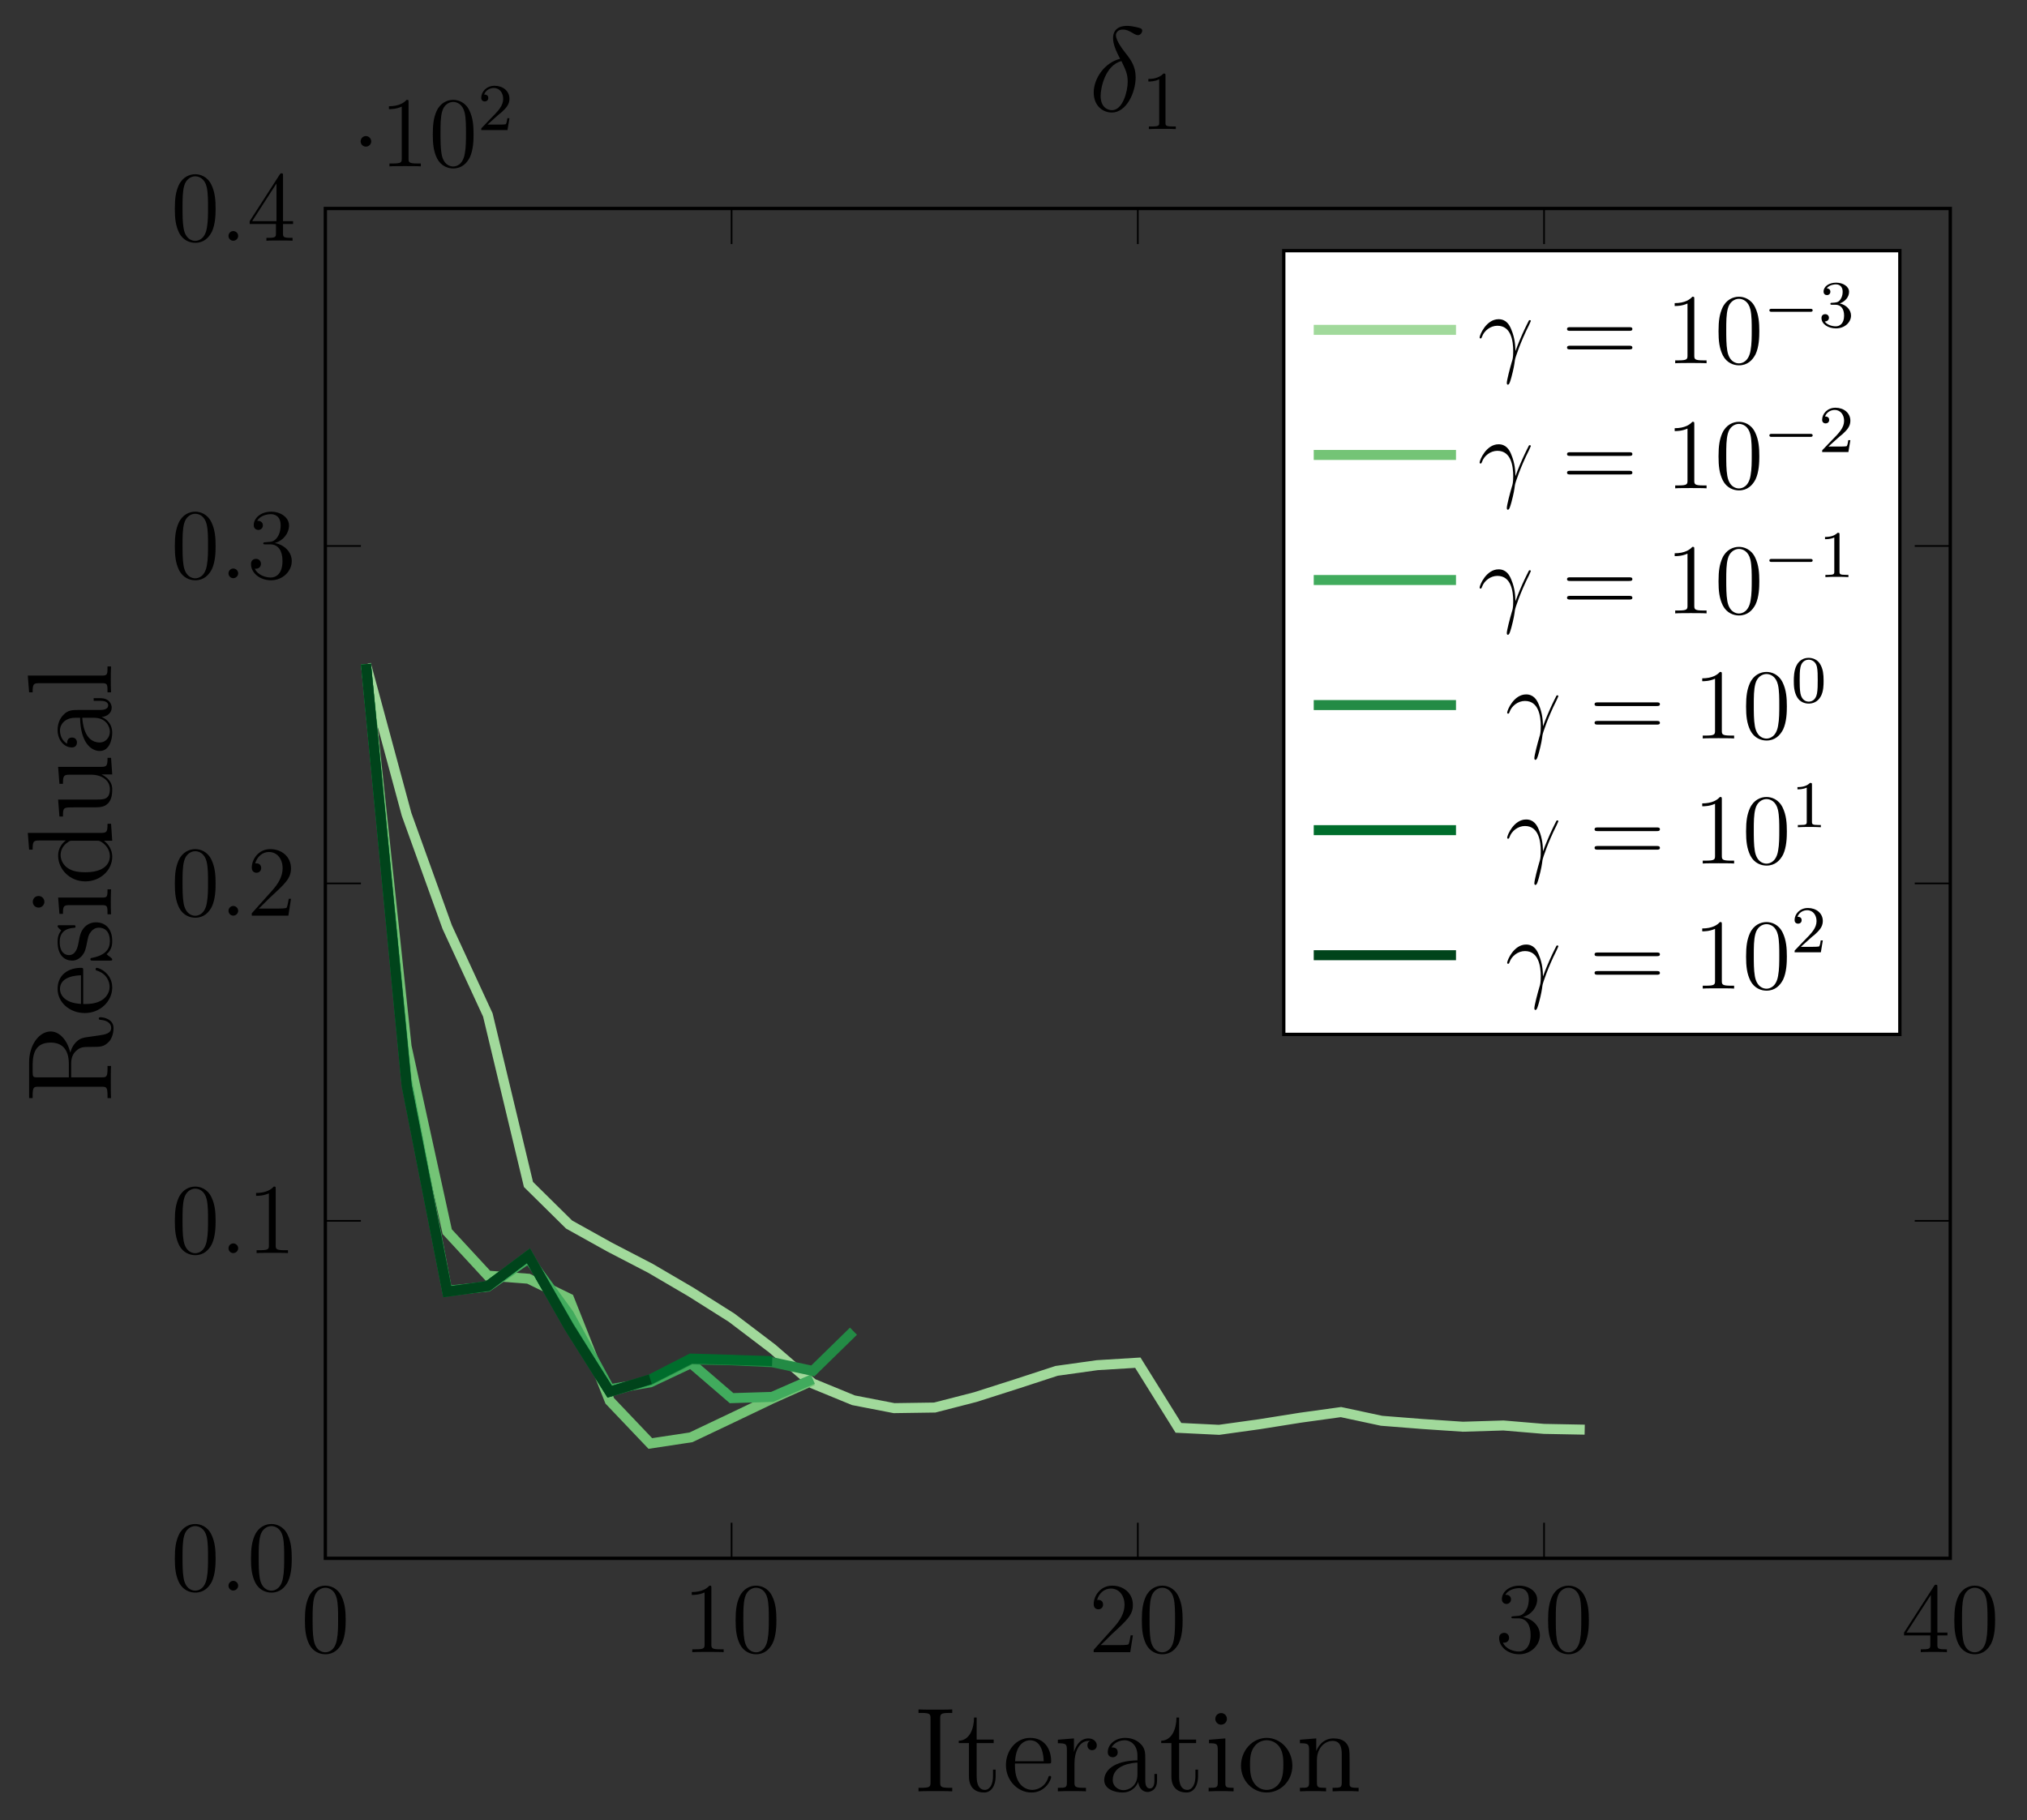 <?xml version="1.0" encoding="UTF-8"?>
<svg xmlns="http://www.w3.org/2000/svg" xmlns:xlink="http://www.w3.org/1999/xlink" width="242.336pt" height="217.654pt" viewBox="0 0 242.336 217.654" version="1.1">
<rect x="0" y="0" width="242.336" height="217.654" fill="#333333" stroke="none"/>
<defs>
<g>
<symbol overflow="visible" id="glyph0-0">
<path style="stroke:none;" d=""/>
</symbol>
<symbol overflow="visible" id="glyph0-1">
<path style="stroke:none;" d="M 5.359 -3.828 C 5.359 -4.812 5.297 -5.781 4.859 -6.688 C 4.375 -7.688 3.516 -7.953 2.922 -7.953 C 2.234 -7.953 1.391 -7.609 0.938 -6.609 C 0.609 -5.859 0.484 -5.109 0.484 -3.828 C 0.484 -2.672 0.578 -1.797 1 -0.938 C 1.469 -0.031 2.297 0.25 2.922 0.25 C 3.953 0.25 4.547 -0.375 4.906 -1.062 C 5.328 -1.953 5.359 -3.125 5.359 -3.828 Z M 2.922 0.016 C 2.531 0.016 1.75 -0.203 1.531 -1.5 C 1.406 -2.219 1.406 -3.125 1.406 -3.969 C 1.406 -4.953 1.406 -5.828 1.594 -6.531 C 1.797 -7.344 2.406 -7.703 2.922 -7.703 C 3.375 -7.703 4.062 -7.438 4.297 -6.406 C 4.453 -5.719 4.453 -4.781 4.453 -3.969 C 4.453 -3.172 4.453 -2.266 4.312 -1.531 C 4.094 -0.219 3.328 0.016 2.922 0.016 Z M 2.922 0.016 "/>
</symbol>
<symbol overflow="visible" id="glyph0-2">
<path style="stroke:none;" d="M 3.438 -7.656 C 3.438 -7.938 3.438 -7.953 3.203 -7.953 C 2.922 -7.625 2.312 -7.188 1.094 -7.188 L 1.094 -6.844 C 1.359 -6.844 1.953 -6.844 2.625 -7.141 L 2.625 -0.922 C 2.625 -0.484 2.578 -0.344 1.531 -0.344 L 1.156 -0.344 L 1.156 0 C 1.484 -0.031 2.641 -0.031 3.031 -0.031 C 3.438 -0.031 4.578 -0.031 4.906 0 L 4.906 -0.344 L 4.531 -0.344 C 3.484 -0.344 3.438 -0.484 3.438 -0.922 Z M 3.438 -7.656 "/>
</symbol>
<symbol overflow="visible" id="glyph0-3">
<path style="stroke:none;" d="M 5.266 -2.016 L 5 -2.016 C 4.953 -1.812 4.859 -1.141 4.75 -0.953 C 4.656 -0.844 3.984 -0.844 3.625 -0.844 L 1.406 -0.844 C 1.734 -1.125 2.469 -1.891 2.766 -2.172 C 4.594 -3.844 5.266 -4.469 5.266 -5.656 C 5.266 -7.031 4.172 -7.953 2.781 -7.953 C 1.406 -7.953 0.578 -6.766 0.578 -5.734 C 0.578 -5.125 1.109 -5.125 1.141 -5.125 C 1.406 -5.125 1.703 -5.312 1.703 -5.688 C 1.703 -6.031 1.484 -6.25 1.141 -6.25 C 1.047 -6.25 1.016 -6.25 0.984 -6.234 C 1.203 -7.047 1.859 -7.609 2.625 -7.609 C 3.641 -7.609 4.266 -6.75 4.266 -5.656 C 4.266 -4.641 3.688 -3.75 3 -2.984 L 0.578 -0.281 L 0.578 0 L 4.953 0 Z M 5.266 -2.016 "/>
</symbol>
<symbol overflow="visible" id="glyph0-4">
<path style="stroke:none;" d="M 2.203 -4.297 C 2 -4.281 1.953 -4.266 1.953 -4.156 C 1.953 -4.047 2.016 -4.047 2.219 -4.047 L 2.766 -4.047 C 3.797 -4.047 4.25 -3.203 4.25 -2.062 C 4.25 -0.484 3.438 -0.078 2.844 -0.078 C 2.266 -0.078 1.297 -0.344 0.938 -1.141 C 1.328 -1.078 1.672 -1.297 1.672 -1.719 C 1.672 -2.062 1.422 -2.312 1.094 -2.312 C 0.797 -2.312 0.484 -2.141 0.484 -1.688 C 0.484 -0.625 1.547 0.25 2.875 0.25 C 4.297 0.25 5.359 -0.844 5.359 -2.047 C 5.359 -3.141 4.469 -4 3.328 -4.203 C 4.359 -4.5 5.031 -5.375 5.031 -6.312 C 5.031 -7.25 4.047 -7.953 2.891 -7.953 C 1.703 -7.953 0.812 -7.219 0.812 -6.344 C 0.812 -5.875 1.188 -5.766 1.359 -5.766 C 1.609 -5.766 1.906 -5.953 1.906 -6.312 C 1.906 -6.688 1.609 -6.859 1.344 -6.859 C 1.281 -6.859 1.25 -6.859 1.219 -6.844 C 1.672 -7.656 2.797 -7.656 2.859 -7.656 C 3.25 -7.656 4.031 -7.484 4.031 -6.312 C 4.031 -6.078 4 -5.422 3.641 -4.906 C 3.281 -4.375 2.875 -4.344 2.562 -4.328 Z M 2.203 -4.297 "/>
</symbol>
<symbol overflow="visible" id="glyph0-5">
<path style="stroke:none;" d="M 4.312 -7.781 C 4.312 -8.016 4.312 -8.062 4.141 -8.062 C 4.047 -8.062 4.016 -8.062 3.922 -7.922 L 0.328 -2.344 L 0.328 -2 L 3.469 -2 L 3.469 -0.906 C 3.469 -0.469 3.438 -0.344 2.562 -0.344 L 2.328 -0.344 L 2.328 0 C 2.609 -0.031 3.547 -0.031 3.891 -0.031 C 4.219 -0.031 5.172 -0.031 5.453 0 L 5.453 -0.344 L 5.219 -0.344 C 4.344 -0.344 4.312 -0.469 4.312 -0.906 L 4.312 -2 L 5.516 -2 L 5.516 -2.344 L 4.312 -2.344 Z M 3.531 -6.844 L 3.531 -2.344 L 0.625 -2.344 Z M 3.531 -6.844 "/>
</symbol>
<symbol overflow="visible" id="glyph0-6">
<path style="stroke:none;" d="M 8.062 -3.875 C 8.234 -3.875 8.453 -3.875 8.453 -4.094 C 8.453 -4.312 8.25 -4.312 8.062 -4.312 L 1.031 -4.312 C 0.859 -4.312 0.641 -4.312 0.641 -4.094 C 0.641 -3.875 0.844 -3.875 1.031 -3.875 Z M 8.062 -1.656 C 8.234 -1.656 8.453 -1.656 8.453 -1.859 C 8.453 -2.094 8.25 -2.094 8.062 -2.094 L 1.031 -2.094 C 0.859 -2.094 0.641 -2.094 0.641 -1.875 C 0.641 -1.656 0.844 -1.656 1.031 -1.656 Z M 8.062 -1.656 "/>
</symbol>
<symbol overflow="visible" id="glyph1-0">
<path style="stroke:none;" d=""/>
</symbol>
<symbol overflow="visible" id="glyph1-1">
<path style="stroke:none;" d="M 2.203 -0.578 C 2.203 -0.922 1.906 -1.156 1.625 -1.156 C 1.281 -1.156 1.047 -0.875 1.047 -0.578 C 1.047 -0.234 1.328 0 1.609 0 C 1.953 0 2.203 -0.281 2.203 -0.578 Z M 2.203 -0.578 "/>
</symbol>
<symbol overflow="visible" id="glyph1-2">
<path style="stroke:none;" d="M 4.516 -1.453 C 4.5 -2.047 4.469 -2.969 4.016 -4.047 C 3.781 -4.641 3.375 -5.266 2.5 -5.266 C 1.031 -5.266 0.234 -3.391 0.234 -3.078 C 0.234 -2.969 0.312 -2.969 0.344 -2.969 C 0.453 -2.969 0.453 -3 0.516 -3.156 C 0.766 -3.891 1.531 -4.484 2.359 -4.484 C 4.016 -4.484 4.25 -2.625 4.25 -1.453 C 4.25 -0.688 4.172 -0.438 4.094 -0.203 C 3.875 0.531 3.484 2.016 3.484 2.359 C 3.484 2.453 3.516 2.562 3.609 2.562 C 3.797 2.562 3.891 2.156 4.031 1.688 C 4.312 0.641 4.391 0.109 4.453 -0.375 C 4.484 -0.656 5.156 -2.625 6.109 -4.5 C 6.188 -4.703 6.359 -5.016 6.359 -5.062 C 6.359 -5.062 6.344 -5.156 6.234 -5.156 C 6.219 -5.156 6.156 -5.156 6.125 -5.109 C 6.109 -5.078 5.688 -4.266 5.328 -3.453 C 5.156 -3.047 4.906 -2.516 4.516 -1.453 Z M 4.516 -1.453 "/>
</symbol>
<symbol overflow="visible" id="glyph2-0">
<path style="stroke:none;" d=""/>
</symbol>
<symbol overflow="visible" id="glyph2-1">
<path style="stroke:none;" d="M 2.297 -2.984 C 2.297 -3.328 2.016 -3.625 1.656 -3.625 C 1.312 -3.625 1.031 -3.328 1.031 -2.984 C 1.031 -2.641 1.312 -2.359 1.656 -2.359 C 2.016 -2.359 2.297 -2.641 2.297 -2.984 Z M 2.297 -2.984 "/>
</symbol>
<symbol overflow="visible" id="glyph3-0">
<path style="stroke:none;" d=""/>
</symbol>
<symbol overflow="visible" id="glyph3-1">
<path style="stroke:none;" d="M 2.25 -1.625 C 2.375 -1.75 2.703 -2.016 2.844 -2.125 C 3.328 -2.578 3.797 -3.016 3.797 -3.734 C 3.797 -4.688 3 -5.297 2.016 -5.297 C 1.047 -5.297 0.422 -4.578 0.422 -3.859 C 0.422 -3.469 0.734 -3.422 0.844 -3.422 C 1.016 -3.422 1.266 -3.531 1.266 -3.844 C 1.266 -4.25 0.859 -4.25 0.766 -4.25 C 1 -4.844 1.531 -5.031 1.922 -5.031 C 2.656 -5.031 3.047 -4.406 3.047 -3.734 C 3.047 -2.906 2.469 -2.297 1.516 -1.344 L 0.516 -0.297 C 0.422 -0.219 0.422 -0.203 0.422 0 L 3.562 0 L 3.797 -1.422 L 3.547 -1.422 C 3.531 -1.266 3.469 -0.875 3.375 -0.719 C 3.328 -0.656 2.719 -0.656 2.594 -0.656 L 1.172 -0.656 Z M 2.25 -1.625 "/>
</symbol>
<symbol overflow="visible" id="glyph3-2">
<path style="stroke:none;" d="M 2.016 -2.656 C 2.641 -2.656 3.047 -2.203 3.047 -1.359 C 3.047 -0.359 2.484 -0.078 2.062 -0.078 C 1.625 -0.078 1.016 -0.234 0.734 -0.656 C 1.031 -0.656 1.234 -0.844 1.234 -1.094 C 1.234 -1.359 1.047 -1.531 0.781 -1.531 C 0.578 -1.531 0.344 -1.406 0.344 -1.078 C 0.344 -0.328 1.156 0.172 2.078 0.172 C 3.125 0.172 3.875 -0.562 3.875 -1.359 C 3.875 -2.031 3.344 -2.625 2.531 -2.812 C 3.156 -3.031 3.641 -3.562 3.641 -4.203 C 3.641 -4.844 2.922 -5.297 2.094 -5.297 C 1.234 -5.297 0.594 -4.844 0.594 -4.234 C 0.594 -3.938 0.781 -3.812 1 -3.812 C 1.25 -3.812 1.406 -3.984 1.406 -4.219 C 1.406 -4.516 1.141 -4.625 0.969 -4.625 C 1.312 -5.062 1.922 -5.094 2.062 -5.094 C 2.266 -5.094 2.875 -5.031 2.875 -4.203 C 2.875 -3.656 2.641 -3.312 2.531 -3.188 C 2.297 -2.938 2.109 -2.922 1.625 -2.891 C 1.469 -2.891 1.406 -2.875 1.406 -2.766 C 1.406 -2.656 1.484 -2.656 1.625 -2.656 Z M 2.016 -2.656 "/>
</symbol>
<symbol overflow="visible" id="glyph3-3">
<path style="stroke:none;" d="M 2.5 -5.078 C 2.5 -5.297 2.484 -5.297 2.266 -5.297 C 1.938 -4.984 1.516 -4.797 0.766 -4.797 L 0.766 -4.531 C 0.984 -4.531 1.406 -4.531 1.875 -4.734 L 1.875 -0.656 C 1.875 -0.359 1.844 -0.266 1.094 -0.266 L 0.812 -0.266 L 0.812 0 C 1.141 -0.031 1.828 -0.031 2.188 -0.031 C 2.547 -0.031 3.234 -0.031 3.562 0 L 3.562 -0.266 L 3.281 -0.266 C 2.531 -0.266 2.5 -0.359 2.5 -0.656 Z M 2.5 -5.078 "/>
</symbol>
<symbol overflow="visible" id="glyph3-4">
<path style="stroke:none;" d="M 3.891 -2.547 C 3.891 -3.391 3.812 -3.906 3.547 -4.422 C 3.203 -5.125 2.547 -5.297 2.109 -5.297 C 1.109 -5.297 0.734 -4.547 0.625 -4.328 C 0.344 -3.75 0.328 -2.953 0.328 -2.547 C 0.328 -2.016 0.344 -1.219 0.734 -0.578 C 1.094 0.016 1.688 0.172 2.109 0.172 C 2.5 0.172 3.172 0.047 3.578 -0.734 C 3.875 -1.312 3.891 -2.031 3.891 -2.547 Z M 2.109 -0.062 C 1.844 -0.062 1.297 -0.188 1.125 -1.016 C 1.031 -1.469 1.031 -2.219 1.031 -2.641 C 1.031 -3.188 1.031 -3.75 1.125 -4.188 C 1.297 -5 1.906 -5.078 2.109 -5.078 C 2.375 -5.078 2.938 -4.938 3.094 -4.219 C 3.188 -3.781 3.188 -3.172 3.188 -2.641 C 3.188 -2.172 3.188 -1.453 3.094 -1 C 2.922 -0.172 2.375 -0.062 2.109 -0.062 Z M 2.109 -0.062 "/>
</symbol>
<symbol overflow="visible" id="glyph4-0">
<path style="stroke:none;" d=""/>
</symbol>
<symbol overflow="visible" id="glyph4-1">
<path style="stroke:none;" d="M 4.547 0 L 4.547 -0.422 L 4.234 -0.422 C 3.156 -0.422 3.109 -0.562 3.109 -1.094 L 3.109 -8.703 C 3.109 -9.234 3.156 -9.375 4.234 -9.375 L 4.547 -9.375 L 4.547 -9.797 C 4.203 -9.766 2.969 -9.766 2.531 -9.766 C 2.109 -9.766 0.859 -9.766 0.516 -9.797 L 0.516 -9.375 L 0.828 -9.375 C 1.906 -9.375 1.953 -9.234 1.953 -8.703 L 1.953 -1.094 C 1.953 -0.562 1.906 -0.422 0.828 -0.422 L 0.516 -0.422 L 0.516 0 C 0.859 -0.031 2.094 -0.031 2.531 -0.031 C 2.953 -0.031 4.203 -0.031 4.547 0 Z M 4.547 0 "/>
</symbol>
<symbol overflow="visible" id="glyph4-2">
<path style="stroke:none;" d="M 4.672 -1.781 L 4.672 -2.594 L 4.359 -2.594 L 4.359 -1.812 C 4.359 -0.781 3.938 -0.172 3.391 -0.172 C 2.406 -0.172 2.406 -1.5 2.406 -1.75 L 2.406 -5.766 L 4.438 -5.766 L 4.438 -6.188 L 2.406 -6.188 L 2.406 -8.828 L 2.094 -8.828 C 2.078 -7.469 1.562 -6.094 0.266 -6.047 L 0.266 -5.766 L 1.484 -5.766 L 1.484 -1.781 C 1.484 -0.188 2.531 0.141 3.297 0.141 C 4.203 0.141 4.672 -0.75 4.672 -1.781 Z M 4.672 -1.781 "/>
</symbol>
<symbol overflow="visible" id="glyph4-3">
<path style="stroke:none;" d="M 5.844 -1.703 C 5.844 -1.797 5.766 -1.844 5.688 -1.844 C 5.562 -1.844 5.531 -1.781 5.516 -1.703 C 5.141 -0.5 4.172 -0.172 3.578 -0.172 C 2.969 -0.172 1.516 -0.578 1.516 -3.062 L 1.516 -3.328 L 5.5 -3.328 C 5.812 -3.328 5.844 -3.328 5.844 -3.594 C 5.844 -5.047 5.062 -6.391 3.328 -6.391 C 1.688 -6.391 0.438 -4.922 0.438 -3.141 C 0.438 -1.25 1.891 0.141 3.484 0.141 C 5.188 0.141 5.844 -1.406 5.844 -1.703 Z M 4.953 -3.594 L 1.531 -3.594 C 1.656 -5.859 2.906 -6.109 3.312 -6.109 C 4.844 -6.109 4.938 -4.094 4.953 -3.594 Z M 4.953 -3.594 "/>
</symbol>
<symbol overflow="visible" id="glyph4-4">
<path style="stroke:none;" d="M 5.062 -5.5 C 5.062 -5.922 4.672 -6.328 4.062 -6.328 C 2.844 -6.328 2.422 -5 2.344 -4.734 L 2.328 -4.734 L 2.328 -6.328 L 0.406 -6.172 L 0.406 -5.75 C 1.375 -5.75 1.484 -5.656 1.484 -4.953 L 1.484 -1.062 C 1.484 -0.422 1.328 -0.422 0.406 -0.422 L 0.406 0 C 0.797 -0.031 1.594 -0.031 2.016 -0.031 C 2.406 -0.031 3.422 -0.031 3.766 0 L 3.766 -0.422 L 3.469 -0.422 C 2.422 -0.422 2.391 -0.578 2.391 -1.094 L 2.391 -3.344 C 2.391 -4.734 2.969 -6.031 4.078 -6.031 C 4.188 -6.031 4.219 -6.031 4.281 -6.031 C 4.156 -5.969 3.938 -5.875 3.938 -5.5 C 3.938 -5.078 4.266 -4.922 4.484 -4.922 C 4.781 -4.922 5.062 -5.109 5.062 -5.5 Z M 5.062 -5.5 "/>
</symbol>
<symbol overflow="visible" id="glyph4-5">
<path style="stroke:none;" d="M 6.797 -1.281 L 6.797 -2.078 L 6.484 -2.078 L 6.484 -1.281 C 6.484 -0.453 6.141 -0.344 5.938 -0.344 C 5.391 -0.344 5.391 -1.109 5.391 -1.312 L 5.391 -3.828 C 5.391 -4.609 5.391 -5.172 4.766 -5.734 C 4.266 -6.203 3.609 -6.391 2.984 -6.391 C 1.812 -6.391 0.906 -5.625 0.906 -4.688 C 0.906 -4.281 1.172 -4.078 1.5 -4.078 C 1.844 -4.078 2.094 -4.312 2.094 -4.656 C 2.094 -5.25 1.578 -5.25 1.359 -5.25 C 1.688 -5.859 2.375 -6.109 2.953 -6.109 C 3.609 -6.109 4.453 -5.562 4.453 -4.281 L 4.453 -3.703 C 1.578 -3.656 0.484 -2.453 0.484 -1.344 C 0.484 -0.219 1.812 0.141 2.688 0.141 C 3.625 0.141 4.281 -0.438 4.547 -1.125 C 4.609 -0.438 5.047 0.078 5.672 0.078 C 5.969 0.078 6.797 -0.125 6.797 -1.281 Z M 4.453 -2.016 C 4.453 -0.609 3.406 -0.141 2.797 -0.141 C 2.094 -0.141 1.5 -0.656 1.5 -1.344 C 1.5 -3.234 3.938 -3.406 4.453 -3.438 Z M 4.453 -2.016 "/>
</symbol>
<symbol overflow="visible" id="glyph4-6">
<path style="stroke:none;" d="M 3.453 0 L 3.453 -0.422 C 2.531 -0.422 2.469 -0.484 2.469 -1.047 L 2.469 -6.328 L 0.516 -6.172 L 0.516 -5.75 C 1.438 -5.75 1.562 -5.672 1.562 -4.969 L 1.562 -1.062 C 1.562 -0.422 1.406 -0.422 0.469 -0.422 L 0.469 0 C 0.875 -0.031 1.562 -0.031 1.984 -0.031 C 2.141 -0.031 2.969 -0.031 3.453 0 Z M 2.656 -8.656 C 2.656 -9.094 2.312 -9.359 1.969 -9.359 C 1.562 -9.359 1.266 -9.047 1.266 -8.656 C 1.266 -8.297 1.578 -7.969 1.953 -7.969 C 2.375 -7.969 2.656 -8.312 2.656 -8.656 Z M 2.656 -8.656 "/>
</symbol>
<symbol overflow="visible" id="glyph4-7">
<path style="stroke:none;" d="M 6.578 -3.062 C 6.578 -4.922 5.172 -6.391 3.516 -6.391 C 1.797 -6.391 0.438 -4.875 0.438 -3.062 C 0.438 -1.234 1.859 0.141 3.5 0.141 C 5.188 0.141 6.578 -1.266 6.578 -3.062 Z M 5.5 -3.203 C 5.5 -2.703 5.5 -1.812 5.125 -1.141 C 4.719 -0.438 4.062 -0.172 3.516 -0.172 C 2.984 -0.172 2.344 -0.406 1.922 -1.109 C 1.531 -1.75 1.516 -2.594 1.516 -3.203 C 1.516 -3.75 1.516 -4.625 1.969 -5.266 C 2.359 -5.875 3 -6.109 3.5 -6.109 C 4.062 -6.109 4.656 -5.859 5.047 -5.297 C 5.5 -4.641 5.5 -3.734 5.5 -3.203 Z M 5.5 -3.203 "/>
</symbol>
<symbol overflow="visible" id="glyph4-8">
<path style="stroke:none;" d="M 7.469 0 L 7.469 -0.422 C 6.75 -0.422 6.391 -0.422 6.391 -0.844 L 6.391 -3.484 C 6.391 -4.812 6.391 -5.219 6.047 -5.688 C 5.641 -6.234 4.969 -6.328 4.469 -6.328 C 3.078 -6.328 2.531 -5.141 2.422 -4.844 L 2.406 -4.844 L 2.406 -6.328 L 0.453 -6.172 L 0.453 -5.75 C 1.438 -5.75 1.547 -5.656 1.547 -4.953 L 1.547 -1.062 C 1.547 -0.422 1.391 -0.422 0.453 -0.422 L 0.453 0 C 0.828 -0.031 1.609 -0.031 2.016 -0.031 C 2.422 -0.031 3.203 -0.031 3.578 0 L 3.578 -0.422 C 2.656 -0.422 2.484 -0.422 2.484 -1.062 L 2.484 -3.734 C 2.484 -5.234 3.469 -6.031 4.359 -6.031 C 5.25 -6.031 5.453 -5.312 5.453 -4.438 L 5.453 -1.062 C 5.453 -0.422 5.297 -0.422 4.359 -0.422 L 4.359 0 C 4.734 -0.031 5.516 -0.031 5.906 -0.031 C 6.328 -0.031 7.094 -0.031 7.469 0 Z M 7.469 0 "/>
</symbol>
<symbol overflow="visible" id="glyph5-0">
<path style="stroke:none;" d=""/>
</symbol>
<symbol overflow="visible" id="glyph5-1">
<path style="stroke:none;" d="M -1.25 -10.281 C -1.328 -10.281 -1.469 -10.281 -1.469 -10.125 C -1.469 -9.984 -1.375 -9.984 -1.234 -9.969 C -0.375 -9.891 0.016 -9.484 0.016 -9.016 C 0.016 -8.359 -0.656 -8.219 -1.422 -8.109 L -2.5 -7.953 C -3.219 -7.859 -3.672 -7.797 -4.109 -7.375 C -4.281 -7.219 -4.656 -6.844 -4.875 -6.047 C -5.203 -7.469 -6.109 -8.578 -7.219 -8.578 C -8.609 -8.578 -9.797 -6.953 -9.797 -4.891 L -9.797 -0.609 L -9.375 -0.609 L -9.375 -0.891 C -9.375 -1.922 -9.234 -1.969 -8.703 -1.969 L -1.094 -1.969 C -0.562 -1.969 -0.422 -1.922 -0.422 -0.891 L -0.422 -0.609 L 0 -0.609 C -0.031 -0.938 -0.031 -2.109 -0.031 -2.531 C -0.031 -2.938 -0.031 -4.125 0 -4.453 L -0.422 -4.453 L -0.422 -4.172 C -0.422 -3.141 -0.562 -3.094 -1.094 -3.094 L -4.766 -3.094 L -4.766 -4.766 C -4.766 -5.328 -4.609 -5.859 -4.203 -6.234 C -3.656 -6.734 -3.359 -6.734 -2.359 -6.734 C -1.234 -6.734 -0.859 -6.734 -0.25 -7.359 C -0.031 -7.578 0.297 -8.172 0.297 -8.984 C 0.297 -10.094 -0.953 -10.281 -1.25 -10.281 Z M -7.219 -7.25 C -5.969 -7.25 -5.047 -6.562 -5.047 -4.703 L -5.047 -3.094 L -8.812 -3.094 C -9.141 -3.094 -9.312 -3.094 -9.359 -3.406 C -9.375 -3.531 -9.375 -3.953 -9.375 -4.25 C -9.375 -5.406 -9.375 -7.25 -7.219 -7.25 Z M -7.219 -7.25 "/>
</symbol>
<symbol overflow="visible" id="glyph5-2">
<path style="stroke:none;" d="M -1.703 -5.844 C -1.797 -5.844 -1.844 -5.766 -1.844 -5.688 C -1.844 -5.562 -1.781 -5.531 -1.703 -5.516 C -0.5 -5.141 -0.172 -4.172 -0.172 -3.578 C -0.172 -2.969 -0.578 -1.516 -3.062 -1.516 L -3.328 -1.516 L -3.328 -5.5 C -3.328 -5.812 -3.328 -5.844 -3.594 -5.844 C -5.047 -5.844 -6.391 -5.062 -6.391 -3.328 C -6.391 -1.688 -4.922 -0.438 -3.141 -0.438 C -1.25 -0.438 0.141 -1.891 0.141 -3.484 C 0.141 -5.188 -1.406 -5.844 -1.703 -5.844 Z M -3.594 -4.953 L -3.594 -1.531 C -5.859 -1.656 -6.109 -2.906 -6.109 -3.312 C -6.109 -4.844 -4.094 -4.938 -3.594 -4.953 Z M -3.594 -4.953 "/>
</symbol>
<symbol overflow="visible" id="glyph5-3">
<path style="stroke:none;" d="M -1.828 -5.047 C -2.594 -5.047 -3.062 -4.578 -3.188 -4.453 C -3.625 -3.938 -3.719 -3.547 -3.891 -2.594 C -3.969 -2.172 -4.172 -1.125 -5.031 -1.125 C -5.484 -1.125 -6.141 -1.422 -6.141 -2.719 C -6.141 -4.281 -4.812 -4.359 -4.359 -4.391 C -4.25 -4.406 -4.25 -4.5 -4.25 -4.547 C -4.25 -4.703 -4.312 -4.703 -4.578 -4.703 L -6.062 -4.703 C -6.328 -4.703 -6.391 -4.703 -6.391 -4.562 C -6.391 -4.453 -6.078 -4.172 -5.953 -4.078 C -6.312 -3.625 -6.391 -3.188 -6.391 -2.719 C -6.391 -0.984 -5.453 -0.469 -4.656 -0.469 C -4.5 -0.469 -4 -0.469 -3.5 -1.016 C -3.094 -1.484 -3 -1.969 -2.875 -2.625 C -2.719 -3.406 -2.672 -3.594 -2.375 -3.953 C -2.172 -4.219 -1.844 -4.406 -1.453 -4.406 C -0.828 -4.406 -0.141 -4.047 -0.141 -2.781 C -0.141 -1.844 -0.688 -1.141 -2.125 -0.828 C -2.375 -0.781 -2.406 -0.766 -2.406 -0.766 C -2.469 -0.734 -2.469 -0.672 -2.469 -0.625 C -2.469 -0.469 -2.391 -0.469 -2.141 -0.469 L -0.188 -0.469 C 0.078 -0.469 0.141 -0.469 0.141 -0.609 C 0.141 -0.688 0.125 -0.703 -0.172 -0.953 C -0.266 -1.016 -0.297 -1.016 -0.531 -1.234 C 0.141 -1.781 0.141 -2.547 0.141 -2.797 C 0.141 -4.297 -0.688 -5.047 -1.828 -5.047 Z M -1.828 -5.047 "/>
</symbol>
<symbol overflow="visible" id="glyph5-4">
<path style="stroke:none;" d="M 0 -3.453 L -0.422 -3.453 C -0.422 -2.531 -0.484 -2.469 -1.047 -2.469 L -6.328 -2.469 L -6.172 -0.516 L -5.75 -0.516 C -5.75 -1.438 -5.672 -1.562 -4.969 -1.562 L -1.062 -1.562 C -0.422 -1.562 -0.422 -1.406 -0.422 -0.469 L 0 -0.469 C -0.031 -0.875 -0.031 -1.562 -0.031 -1.984 C -0.031 -2.141 -0.031 -2.969 0 -3.453 Z M -8.656 -2.656 C -9.094 -2.656 -9.359 -2.312 -9.359 -1.969 C -9.359 -1.562 -9.047 -1.266 -8.656 -1.266 C -8.297 -1.266 -7.969 -1.578 -7.969 -1.953 C -7.969 -2.375 -8.312 -2.656 -8.656 -2.656 Z M -8.656 -2.656 "/>
</symbol>
<symbol overflow="visible" id="glyph5-5">
<path style="stroke:none;" d="M 0 -7.391 L -0.422 -7.391 C -0.422 -6.406 -0.516 -6.297 -1.219 -6.297 L -9.953 -6.297 L -9.797 -4.297 L -9.375 -4.297 C -9.375 -5.281 -9.281 -5.391 -8.578 -5.391 L -5.406 -5.391 C -5.828 -5.094 -6.328 -4.469 -6.328 -3.594 C -6.328 -1.938 -4.922 -0.5 -3.078 -0.5 C -1.266 -0.5 0.141 -1.859 0.141 -3.438 C 0.141 -4.531 -0.578 -5.156 -0.844 -5.359 L 0.141 -5.359 Z M -1.672 -5.359 C -1.422 -5.359 -1.375 -5.359 -1.062 -5.156 C -0.562 -4.812 -0.141 -4.234 -0.141 -3.516 C -0.141 -3.141 -0.281 -1.594 -3.062 -1.594 C -4.109 -1.594 -4.672 -1.766 -5.156 -2.078 C -5.594 -2.359 -6.031 -2.938 -6.031 -3.656 C -6.031 -4.547 -5.391 -5.047 -5.156 -5.188 C -4.922 -5.359 -4.891 -5.359 -4.641 -5.359 Z M -1.672 -5.359 "/>
</symbol>
<symbol overflow="visible" id="glyph5-6">
<path style="stroke:none;" d="M 0 -7.469 L -0.422 -7.469 C -0.422 -6.5 -0.516 -6.391 -1.219 -6.391 L -6.328 -6.391 L -6.172 -4.359 L -5.75 -4.359 C -5.75 -5.328 -5.656 -5.453 -4.953 -5.453 L -2.375 -5.453 C -1.156 -5.453 -0.141 -4.812 -0.141 -3.734 C -0.141 -2.547 -0.812 -2.484 -1.578 -2.484 L -6.328 -2.484 L -6.172 -0.453 L -5.75 -0.453 C -5.75 -1.547 -5.703 -1.547 -4.438 -1.547 L -2.281 -1.547 C -1.391 -1.547 -0.875 -1.547 -0.406 -1.984 C -0.031 -2.328 0.141 -2.906 0.141 -3.641 C 0.141 -3.891 0.141 -4.344 -0.266 -4.828 C -0.609 -5.25 -1.141 -5.484 -1.141 -5.484 L 0.141 -5.484 Z M 0 -7.469 "/>
</symbol>
<symbol overflow="visible" id="glyph5-7">
<path style="stroke:none;" d="M -1.281 -6.797 L -2.078 -6.797 L -2.078 -6.484 L -1.281 -6.484 C -0.453 -6.484 -0.344 -6.141 -0.344 -5.938 C -0.344 -5.391 -1.109 -5.391 -1.312 -5.391 L -3.828 -5.391 C -4.609 -5.391 -5.172 -5.391 -5.734 -4.766 C -6.203 -4.266 -6.391 -3.609 -6.391 -2.984 C -6.391 -1.812 -5.625 -0.906 -4.688 -0.906 C -4.281 -0.906 -4.078 -1.172 -4.078 -1.5 C -4.078 -1.844 -4.312 -2.094 -4.656 -2.094 C -5.25 -2.094 -5.25 -1.578 -5.25 -1.359 C -5.859 -1.688 -6.109 -2.375 -6.109 -2.953 C -6.109 -3.609 -5.562 -4.453 -4.281 -4.453 L -3.703 -4.453 C -3.656 -1.578 -2.453 -0.484 -1.344 -0.484 C -0.219 -0.484 0.141 -1.812 0.141 -2.688 C 0.141 -3.625 -0.438 -4.281 -1.125 -4.547 C -0.438 -4.609 0.078 -5.047 0.078 -5.672 C 0.078 -5.969 -0.125 -6.797 -1.281 -6.797 Z M -2.016 -4.453 C -0.609 -4.453 -0.141 -3.406 -0.141 -2.797 C -0.141 -2.094 -0.656 -1.5 -1.344 -1.5 C -3.234 -1.5 -3.406 -3.938 -3.438 -4.453 Z M -2.016 -4.453 "/>
</symbol>
<symbol overflow="visible" id="glyph5-8">
<path style="stroke:none;" d="M 0 -3.562 L -0.422 -3.562 C -0.422 -2.641 -0.422 -2.469 -1.062 -2.469 L -9.953 -2.469 L -9.797 -0.469 L -9.375 -0.469 C -9.375 -1.453 -9.281 -1.562 -8.578 -1.562 L -1.062 -1.562 C -0.422 -1.562 -0.422 -1.406 -0.422 -0.469 L 0 -0.469 C -0.031 -0.875 -0.031 -1.578 -0.031 -2.016 C -0.031 -2.438 -0.031 -3.156 0 -3.562 Z M 0 -3.562 "/>
</symbol>
<symbol overflow="visible" id="glyph6-0">
<path style="stroke:none;" d=""/>
</symbol>
<symbol overflow="visible" id="glyph6-1">
<path style="stroke:none;" d="M 3.734 -6.25 C 1.891 -5.812 0.578 -3.906 0.578 -2.219 C 0.578 -0.688 1.609 0.172 2.75 0.172 C 4.453 0.172 5.594 -2.156 5.594 -4.062 C 5.594 -5.344 4.984 -6.141 4.641 -6.609 C 4.109 -7.281 3.234 -8.391 3.234 -9.078 C 3.234 -9.328 3.422 -9.75 4.062 -9.75 C 4.5 -9.75 4.781 -9.594 5.203 -9.359 C 5.328 -9.266 5.672 -9.078 5.859 -9.078 C 6.156 -9.078 6.375 -9.375 6.375 -9.609 C 6.375 -9.891 6.156 -9.922 5.656 -10.047 C 4.984 -10.188 4.781 -10.188 4.531 -10.188 C 4.281 -10.188 2.891 -10.188 2.891 -8.719 C 2.891 -8.016 3.234 -7.203 3.734 -6.25 Z M 3.891 -5.984 C 4.438 -4.844 4.641 -4.422 4.641 -3.484 C 4.641 -2.359 4.047 -0.109 2.766 -0.109 C 2.203 -0.109 1.406 -0.484 1.406 -1.828 C 1.406 -2.75 1.938 -5.469 3.891 -5.984 Z M 3.891 -5.984 "/>
</symbol>
<symbol overflow="visible" id="glyph7-0">
<path style="stroke:none;" d=""/>
</symbol>
<symbol overflow="visible" id="glyph7-1">
<path style="stroke:none;" d="M 2.938 -6.375 C 2.938 -6.625 2.938 -6.641 2.703 -6.641 C 2.078 -6 1.203 -6 0.891 -6 L 0.891 -5.688 C 1.094 -5.688 1.672 -5.688 2.188 -5.953 L 2.188 -0.781 C 2.188 -0.422 2.156 -0.312 1.266 -0.312 L 0.953 -0.312 L 0.953 0 C 1.297 -0.031 2.156 -0.031 2.562 -0.031 C 2.953 -0.031 3.828 -0.031 4.172 0 L 4.172 -0.312 L 3.859 -0.312 C 2.953 -0.312 2.938 -0.422 2.938 -0.781 Z M 2.938 -6.375 "/>
</symbol>
<symbol overflow="visible" id="glyph8-0">
<path style="stroke:none;" d=""/>
</symbol>
<symbol overflow="visible" id="glyph8-1">
<path style="stroke:none;" d="M 5.562 -1.812 C 5.703 -1.812 5.875 -1.812 5.875 -1.984 C 5.875 -2.172 5.703 -2.172 5.562 -2.172 L 1 -2.172 C 0.875 -2.172 0.703 -2.172 0.703 -1.984 C 0.703 -1.812 0.875 -1.812 1 -1.812 Z M 5.562 -1.812 "/>
</symbol>
</g>
<clipPath id="clip1">
  <path d="M 38.895 62 L 207 62 L 207 186.328 L 38.895 186.328 Z M 38.895 62 "/>
</clipPath>
<clipPath id="clip2">
  <path d="M 38.895 62 L 115 62 L 115 186.328 L 38.895 186.328 Z M 38.895 62 "/>
</clipPath>
<clipPath id="clip3">
  <path d="M 38.895 62 L 115 62 L 115 185 L 38.895 185 Z M 38.895 62 "/>
</clipPath>
<clipPath id="clip4">
  <path d="M 38.895 62 L 119 62 L 119 184 L 38.895 184 Z M 38.895 62 "/>
</clipPath>
<clipPath id="clip5">
  <path d="M 38.895 62 L 110 62 L 110 184 L 38.895 184 Z M 38.895 62 "/>
</clipPath>
<clipPath id="clip6">
  <path d="M 38.895 62 L 95 62 L 95 184 L 38.895 184 Z M 38.895 62 "/>
</clipPath>
</defs>
<g id="surface1">
<path style="fill:none;stroke-width:0.199;stroke-linecap:butt;stroke-linejoin:miter;stroke:rgb(0%,0%,0%);stroke-opacity:1;stroke-miterlimit:10;" d="M -0.001 -0.001 L -0.001 4.253 M 48.569 -0.001 L 48.569 4.253 M 97.135 -0.001 L 97.135 4.253 M 145.702 -0.001 L 145.702 4.253 M 194.268 -0.001 L 194.268 4.253 M -0.001 161.397 L -0.001 157.143 M 48.569 161.397 L 48.569 157.143 M 97.135 161.397 L 97.135 157.143 M 145.702 161.397 L 145.702 157.143 M 194.268 161.397 L 194.268 157.143 " transform="matrix(1,0,0,-1,38.896,186.327)"/>
<path style="fill:none;stroke-width:0.199;stroke-linecap:butt;stroke-linejoin:miter;stroke:rgb(0%,0%,0%);stroke-opacity:1;stroke-miterlimit:10;" d="M -0.001 -0.001 L 4.252 -0.001 M -0.001 40.35 L 4.252 40.35 M -0.001 80.698 L 4.252 80.698 M -0.001 121.046 L 4.252 121.046 M -0.001 161.397 L 4.252 161.397 M 194.268 -0.001 L 190.018 -0.001 M 194.268 40.35 L 190.018 40.35 M 194.268 80.698 L 190.018 80.698 M 194.268 121.046 L 190.018 121.046 M 194.268 161.397 L 190.018 161.397 " transform="matrix(1,0,0,-1,38.896,186.327)"/>
<path style="fill:none;stroke-width:0.399;stroke-linecap:butt;stroke-linejoin:miter;stroke:rgb(0%,0%,0%);stroke-opacity:1;stroke-miterlimit:10;" d="M -0.001 -0.001 L -0.001 161.397 L 194.268 161.397 L 194.268 -0.001 Z M -0.001 -0.001 " transform="matrix(1,0,0,-1,38.896,186.327)"/>
<g style="fill:rgb(0%,0%,0%);fill-opacity:1;">
  <use xlink:href="#glyph0-1" x="35.969" y="197.551"/>
</g>
<g style="fill:rgb(0%,0%,0%);fill-opacity:1;">
  <use xlink:href="#glyph0-2" x="81.609" y="197.551"/>
  <use xlink:href="#glyph0-1" x="87.462" y="197.551"/>
</g>
<g style="fill:rgb(0%,0%,0%);fill-opacity:1;">
  <use xlink:href="#glyph0-3" x="130.176" y="197.551"/>
  <use xlink:href="#glyph0-1" x="136.029" y="197.551"/>
</g>
<g style="fill:rgb(0%,0%,0%);fill-opacity:1;">
  <use xlink:href="#glyph0-4" x="178.743" y="197.551"/>
  <use xlink:href="#glyph0-1" x="184.596" y="197.551"/>
</g>
<g style="fill:rgb(0%,0%,0%);fill-opacity:1;">
  <use xlink:href="#glyph0-5" x="227.309" y="197.551"/>
  <use xlink:href="#glyph0-1" x="233.162" y="197.551"/>
</g>
<g style="fill:rgb(0%,0%,0%);fill-opacity:1;">
  <use xlink:href="#glyph0-1" x="20.418" y="190.179"/>
</g>
<g style="fill:rgb(0%,0%,0%);fill-opacity:1;">
  <use xlink:href="#glyph1-1" x="26.271" y="190.179"/>
</g>
<g style="fill:rgb(0%,0%,0%);fill-opacity:1;">
  <use xlink:href="#glyph0-1" x="29.523" y="190.179"/>
</g>
<g style="fill:rgb(0%,0%,0%);fill-opacity:1;">
  <use xlink:href="#glyph0-1" x="20.418" y="149.831"/>
</g>
<g style="fill:rgb(0%,0%,0%);fill-opacity:1;">
  <use xlink:href="#glyph1-1" x="26.271" y="149.831"/>
</g>
<g style="fill:rgb(0%,0%,0%);fill-opacity:1;">
  <use xlink:href="#glyph0-2" x="29.523" y="149.831"/>
</g>
<g style="fill:rgb(0%,0%,0%);fill-opacity:1;">
  <use xlink:href="#glyph0-1" x="20.418" y="109.482"/>
</g>
<g style="fill:rgb(0%,0%,0%);fill-opacity:1;">
  <use xlink:href="#glyph1-1" x="26.271" y="109.482"/>
</g>
<g style="fill:rgb(0%,0%,0%);fill-opacity:1;">
  <use xlink:href="#glyph0-3" x="29.523" y="109.482"/>
</g>
<g style="fill:rgb(0%,0%,0%);fill-opacity:1;">
  <use xlink:href="#glyph0-1" x="20.418" y="69.134"/>
</g>
<g style="fill:rgb(0%,0%,0%);fill-opacity:1;">
  <use xlink:href="#glyph1-1" x="26.271" y="69.134"/>
</g>
<g style="fill:rgb(0%,0%,0%);fill-opacity:1;">
  <use xlink:href="#glyph0-4" x="29.523" y="69.134"/>
</g>
<g style="fill:rgb(0%,0%,0%);fill-opacity:1;">
  <use xlink:href="#glyph0-1" x="20.418" y="28.785"/>
</g>
<g style="fill:rgb(0%,0%,0%);fill-opacity:1;">
  <use xlink:href="#glyph1-1" x="26.271" y="28.785"/>
</g>
<g style="fill:rgb(0%,0%,0%);fill-opacity:1;">
  <use xlink:href="#glyph0-5" x="29.523" y="28.785"/>
</g>
<g style="fill:rgb(0%,0%,0%);fill-opacity:1;">
  <use xlink:href="#glyph2-1" x="42.084" y="19.892"/>
</g>
<g style="fill:rgb(0%,0%,0%);fill-opacity:1;">
  <use xlink:href="#glyph0-2" x="45.405" y="19.892"/>
  <use xlink:href="#glyph0-1" x="51.258" y="19.892"/>
</g>
<g style="fill:rgb(0%,0%,0%);fill-opacity:1;">
  <use xlink:href="#glyph3-1" x="57.111" y="15.553"/>
</g>
<g clip-path="url(#clip1)" clip-rule="nonzero">
<path style="fill:none;stroke-width:1.196;stroke-linecap:butt;stroke-linejoin:miter;stroke:rgb(63.141%,85.1%,60.779%);stroke-opacity:1;stroke-miterlimit:10;" d="M 4.858 106.909 L 9.713 88.952 L 14.569 75.475 L 19.428 64.964 L 24.284 44.702 L 29.139 39.909 L 33.999 37.202 L 38.854 34.682 L 43.709 31.839 L 48.569 28.772 L 53.424 25.085 L 58.28 20.893 L 63.139 18.897 L 67.995 17.956 L 72.85 18.026 L 77.709 19.276 L 82.565 20.827 L 87.42 22.413 L 92.28 23.093 L 97.135 23.39 L 101.991 15.6 L 106.85 15.362 L 111.706 16.038 L 116.561 16.811 L 121.42 17.483 L 126.276 16.444 L 131.131 16.061 L 135.991 15.733 L 140.846 15.882 L 145.702 15.475 L 150.561 15.382 " transform="matrix(1,0,0,-1,38.896,186.327)"/>
</g>
<g clip-path="url(#clip2)" clip-rule="nonzero">
<path style="fill:none;stroke-width:1.196;stroke-linecap:butt;stroke-linejoin:miter;stroke:rgb(45.49%,76.859%,46.269%);stroke-opacity:1;stroke-miterlimit:10;" d="M 4.858 106.909 L 9.713 61.202 L 14.569 39.057 L 19.428 33.796 L 24.284 33.429 L 29.139 31.061 L 33.999 18.831 L 38.854 13.729 L 43.709 14.464 L 48.569 16.772 L 53.424 19.093 L 58.28 21.265 " transform="matrix(1,0,0,-1,38.896,186.327)"/>
</g>
<g clip-path="url(#clip3)" clip-rule="nonzero">
<path style="fill:none;stroke-width:1.196;stroke-linecap:butt;stroke-linejoin:miter;stroke:rgb(25.49%,67.061%,36.469%);stroke-opacity:1;stroke-miterlimit:10;" d="M 4.858 106.909 L 9.713 57.358 L 14.569 31.999 L 19.428 32.483 L 24.284 35.85 L 29.139 29.167 L 33.999 20.214 L 38.854 21.042 L 43.709 23.331 L 48.569 19.151 L 53.424 19.3 L 58.28 21.429 " transform="matrix(1,0,0,-1,38.896,186.327)"/>
</g>
<g clip-path="url(#clip4)" clip-rule="nonzero">
<path style="fill:none;stroke-width:1.196;stroke-linecap:butt;stroke-linejoin:miter;stroke:rgb(13.73%,54.509%,27.06%);stroke-opacity:1;stroke-miterlimit:10;" d="M 4.858 106.909 L 9.713 56.667 L 14.569 31.913 L 19.428 32.538 L 24.284 36.155 L 29.139 27.776 L 33.999 19.917 L 38.854 21.319 L 43.709 23.776 L 48.569 23.679 L 53.424 23.448 L 58.28 22.405 L 63.139 27.155 " transform="matrix(1,0,0,-1,38.896,186.327)"/>
</g>
<g clip-path="url(#clip5)" clip-rule="nonzero">
<path style="fill:none;stroke-width:1.196;stroke-linecap:butt;stroke-linejoin:miter;stroke:rgb(0%,42.749%,17.249%);stroke-opacity:1;stroke-miterlimit:10;" d="M 4.858 106.909 L 9.713 56.569 L 14.569 31.886 L 19.428 32.554 L 24.284 36.175 L 29.139 27.651 L 33.999 19.921 L 38.854 21.393 L 43.709 23.882 L 48.569 23.733 L 53.424 23.577 " transform="matrix(1,0,0,-1,38.896,186.327)"/>
</g>
<g clip-path="url(#clip6)" clip-rule="nonzero">
<path style="fill:none;stroke-width:1.196;stroke-linecap:butt;stroke-linejoin:miter;stroke:rgb(0%,26.669%,10.59%);stroke-opacity:1;stroke-miterlimit:10;" d="M 4.858 106.909 L 9.713 56.557 L 14.569 31.882 L 19.428 32.554 L 24.284 36.179 L 29.139 27.64 L 33.999 19.921 L 38.854 21.401 " transform="matrix(1,0,0,-1,38.896,186.327)"/>
</g>
<g style="fill:rgb(0%,0%,0%);fill-opacity:1;">
  <use xlink:href="#glyph4-1" x="109.295" y="214.19"/>
  <use xlink:href="#glyph4-2" x="114.359" y="214.19"/>
  <use xlink:href="#glyph4-3" x="119.825" y="214.19"/>
  <use xlink:href="#glyph4-4" x="126.066" y="214.19"/>
  <use xlink:href="#glyph4-5" x="131.532" y="214.19"/>
  <use xlink:href="#glyph4-2" x="138.561" y="214.19"/>
  <use xlink:href="#glyph4-6" x="144.027" y="214.19"/>
  <use xlink:href="#glyph4-7" x="147.929" y="214.19"/>
  <use xlink:href="#glyph4-8" x="154.959" y="214.19"/>
</g>
<g style="fill:rgb(0%,0%,0%);fill-opacity:1;">
  <use xlink:href="#glyph5-1" x="13.277" y="131.912"/>
  <use xlink:href="#glyph5-2" x="13.277" y="121.568"/>
  <use xlink:href="#glyph5-3" x="13.277" y="115.328"/>
  <use xlink:href="#glyph5-4" x="13.277" y="109.79"/>
  <use xlink:href="#glyph5-5" x="13.277" y="105.888"/>
  <use xlink:href="#glyph5-6" x="13.277" y="98.084"/>
  <use xlink:href="#glyph5-7" x="13.277" y="90.279"/>
  <use xlink:href="#glyph5-8" x="13.277" y="83.25"/>
</g>
<g style="fill:rgb(0%,0%,0%);fill-opacity:1;">
  <use xlink:href="#glyph6-1" x="130.179" y="13.284"/>
</g>
<g style="fill:rgb(0%,0%,0%);fill-opacity:1;">
  <use xlink:href="#glyph7-1" x="136.4" y="15.435"/>
</g>
<path style="fill-rule:nonzero;fill:rgb(100%,100%,100%);fill-opacity:1;stroke-width:0.399;stroke-linecap:butt;stroke-linejoin:miter;stroke:rgb(0%,0%,0%);stroke-opacity:1;stroke-miterlimit:10;" d="M 114.581 62.643 L 188.241 62.643 L 188.241 156.354 L 114.581 156.354 Z M 114.581 62.643 " transform="matrix(1,0,0,-1,38.896,186.327)"/>
<path style="fill:none;stroke-width:1.196;stroke-linecap:butt;stroke-linejoin:miter;stroke:rgb(63.141%,85.1%,60.779%);stroke-opacity:1;stroke-miterlimit:10;" d="M 0.001 0.002 L 17.008 0.002 " transform="matrix(1,0,0,-1,157.062,39.443)"/>
<g style="fill:rgb(0%,0%,0%);fill-opacity:1;">
  <use xlink:href="#glyph1-2" x="176.661" y="43.433"/>
</g>
<g style="fill:rgb(0%,0%,0%);fill-opacity:1;">
  <use xlink:href="#glyph0-6" x="186.704" y="43.433"/>
</g>
<g style="fill:rgb(0%,0%,0%);fill-opacity:1;">
  <use xlink:href="#glyph0-2" x="199.121" y="43.433"/>
  <use xlink:href="#glyph0-1" x="204.974" y="43.433"/>
</g>
<g style="fill:rgb(0%,0%,0%);fill-opacity:1;">
  <use xlink:href="#glyph8-1" x="210.835" y="39.095"/>
</g>
<g style="fill:rgb(0%,0%,0%);fill-opacity:1;">
  <use xlink:href="#glyph3-2" x="217.422" y="39.095"/>
</g>
<path style="fill:none;stroke-width:1.196;stroke-linecap:butt;stroke-linejoin:miter;stroke:rgb(45.49%,76.859%,46.269%);stroke-opacity:1;stroke-miterlimit:10;" d="M 0.001 -0.001 L 17.008 -0.001 " transform="matrix(1,0,0,-1,157.062,54.397)"/>
<g style="fill:rgb(0%,0%,0%);fill-opacity:1;">
  <use xlink:href="#glyph1-2" x="176.661" y="58.388"/>
</g>
<g style="fill:rgb(0%,0%,0%);fill-opacity:1;">
  <use xlink:href="#glyph0-6" x="186.704" y="58.388"/>
</g>
<g style="fill:rgb(0%,0%,0%);fill-opacity:1;">
  <use xlink:href="#glyph0-2" x="199.121" y="58.388"/>
  <use xlink:href="#glyph0-1" x="204.974" y="58.388"/>
</g>
<g style="fill:rgb(0%,0%,0%);fill-opacity:1;">
  <use xlink:href="#glyph8-1" x="210.835" y="54.049"/>
</g>
<g style="fill:rgb(0%,0%,0%);fill-opacity:1;">
  <use xlink:href="#glyph3-1" x="217.422" y="54.049"/>
</g>
<path style="fill:none;stroke-width:1.196;stroke-linecap:butt;stroke-linejoin:miter;stroke:rgb(25.49%,67.061%,36.469%);stroke-opacity:1;stroke-miterlimit:10;" d="M 0.001 -0.001 L 17.008 -0.001 " transform="matrix(1,0,0,-1,157.062,69.351)"/>
<g style="fill:rgb(0%,0%,0%);fill-opacity:1;">
  <use xlink:href="#glyph1-2" x="176.661" y="73.342"/>
</g>
<g style="fill:rgb(0%,0%,0%);fill-opacity:1;">
  <use xlink:href="#glyph0-6" x="186.704" y="73.342"/>
</g>
<g style="fill:rgb(0%,0%,0%);fill-opacity:1;">
  <use xlink:href="#glyph0-2" x="199.121" y="73.342"/>
  <use xlink:href="#glyph0-1" x="204.974" y="73.342"/>
</g>
<g style="fill:rgb(0%,0%,0%);fill-opacity:1;">
  <use xlink:href="#glyph8-1" x="210.835" y="69.003"/>
</g>
<g style="fill:rgb(0%,0%,0%);fill-opacity:1;">
  <use xlink:href="#glyph3-3" x="217.422" y="69.003"/>
</g>
<path style="fill:none;stroke-width:1.196;stroke-linecap:butt;stroke-linejoin:miter;stroke:rgb(13.73%,54.509%,27.06%);stroke-opacity:1;stroke-miterlimit:10;" d="M 0.001 0.001 L 17.008 0.001 " transform="matrix(1,0,0,-1,157.062,84.306)"/>
<g style="fill:rgb(0%,0%,0%);fill-opacity:1;">
  <use xlink:href="#glyph1-2" x="179.954" y="88.296"/>
</g>
<g style="fill:rgb(0%,0%,0%);fill-opacity:1;">
  <use xlink:href="#glyph0-6" x="189.997" y="88.296"/>
</g>
<g style="fill:rgb(0%,0%,0%);fill-opacity:1;">
  <use xlink:href="#glyph0-2" x="202.414" y="88.296"/>
  <use xlink:href="#glyph0-1" x="208.267" y="88.296"/>
</g>
<g style="fill:rgb(0%,0%,0%);fill-opacity:1;">
  <use xlink:href="#glyph3-4" x="214.128" y="83.957"/>
</g>
<path style="fill:none;stroke-width:1.196;stroke-linecap:butt;stroke-linejoin:miter;stroke:rgb(0%,42.749%,17.249%);stroke-opacity:1;stroke-miterlimit:10;" d="M 0.001 -0.002 L 17.008 -0.002 " transform="matrix(1,0,0,-1,157.062,99.26)"/>
<g style="fill:rgb(0%,0%,0%);fill-opacity:1;">
  <use xlink:href="#glyph1-2" x="179.954" y="103.25"/>
</g>
<g style="fill:rgb(0%,0%,0%);fill-opacity:1;">
  <use xlink:href="#glyph0-6" x="189.997" y="103.25"/>
</g>
<g style="fill:rgb(0%,0%,0%);fill-opacity:1;">
  <use xlink:href="#glyph0-2" x="202.414" y="103.25"/>
  <use xlink:href="#glyph0-1" x="208.267" y="103.25"/>
</g>
<g style="fill:rgb(0%,0%,0%);fill-opacity:1;">
  <use xlink:href="#glyph3-3" x="214.128" y="98.911"/>
</g>
<path style="fill:none;stroke-width:1.196;stroke-linecap:butt;stroke-linejoin:miter;stroke:rgb(0%,26.669%,10.59%);stroke-opacity:1;stroke-miterlimit:10;" d="M 0.001 -0.001 L 17.008 -0.001 " transform="matrix(1,0,0,-1,157.062,114.214)"/>
<g style="fill:rgb(0%,0%,0%);fill-opacity:1;">
  <use xlink:href="#glyph1-2" x="179.954" y="118.204"/>
</g>
<g style="fill:rgb(0%,0%,0%);fill-opacity:1;">
  <use xlink:href="#glyph0-6" x="189.997" y="118.204"/>
</g>
<g style="fill:rgb(0%,0%,0%);fill-opacity:1;">
  <use xlink:href="#glyph0-2" x="202.414" y="118.204"/>
  <use xlink:href="#glyph0-1" x="208.267" y="118.204"/>
</g>
<g style="fill:rgb(0%,0%,0%);fill-opacity:1;">
  <use xlink:href="#glyph3-1" x="214.128" y="113.866"/>
</g>
</g>
</svg>
